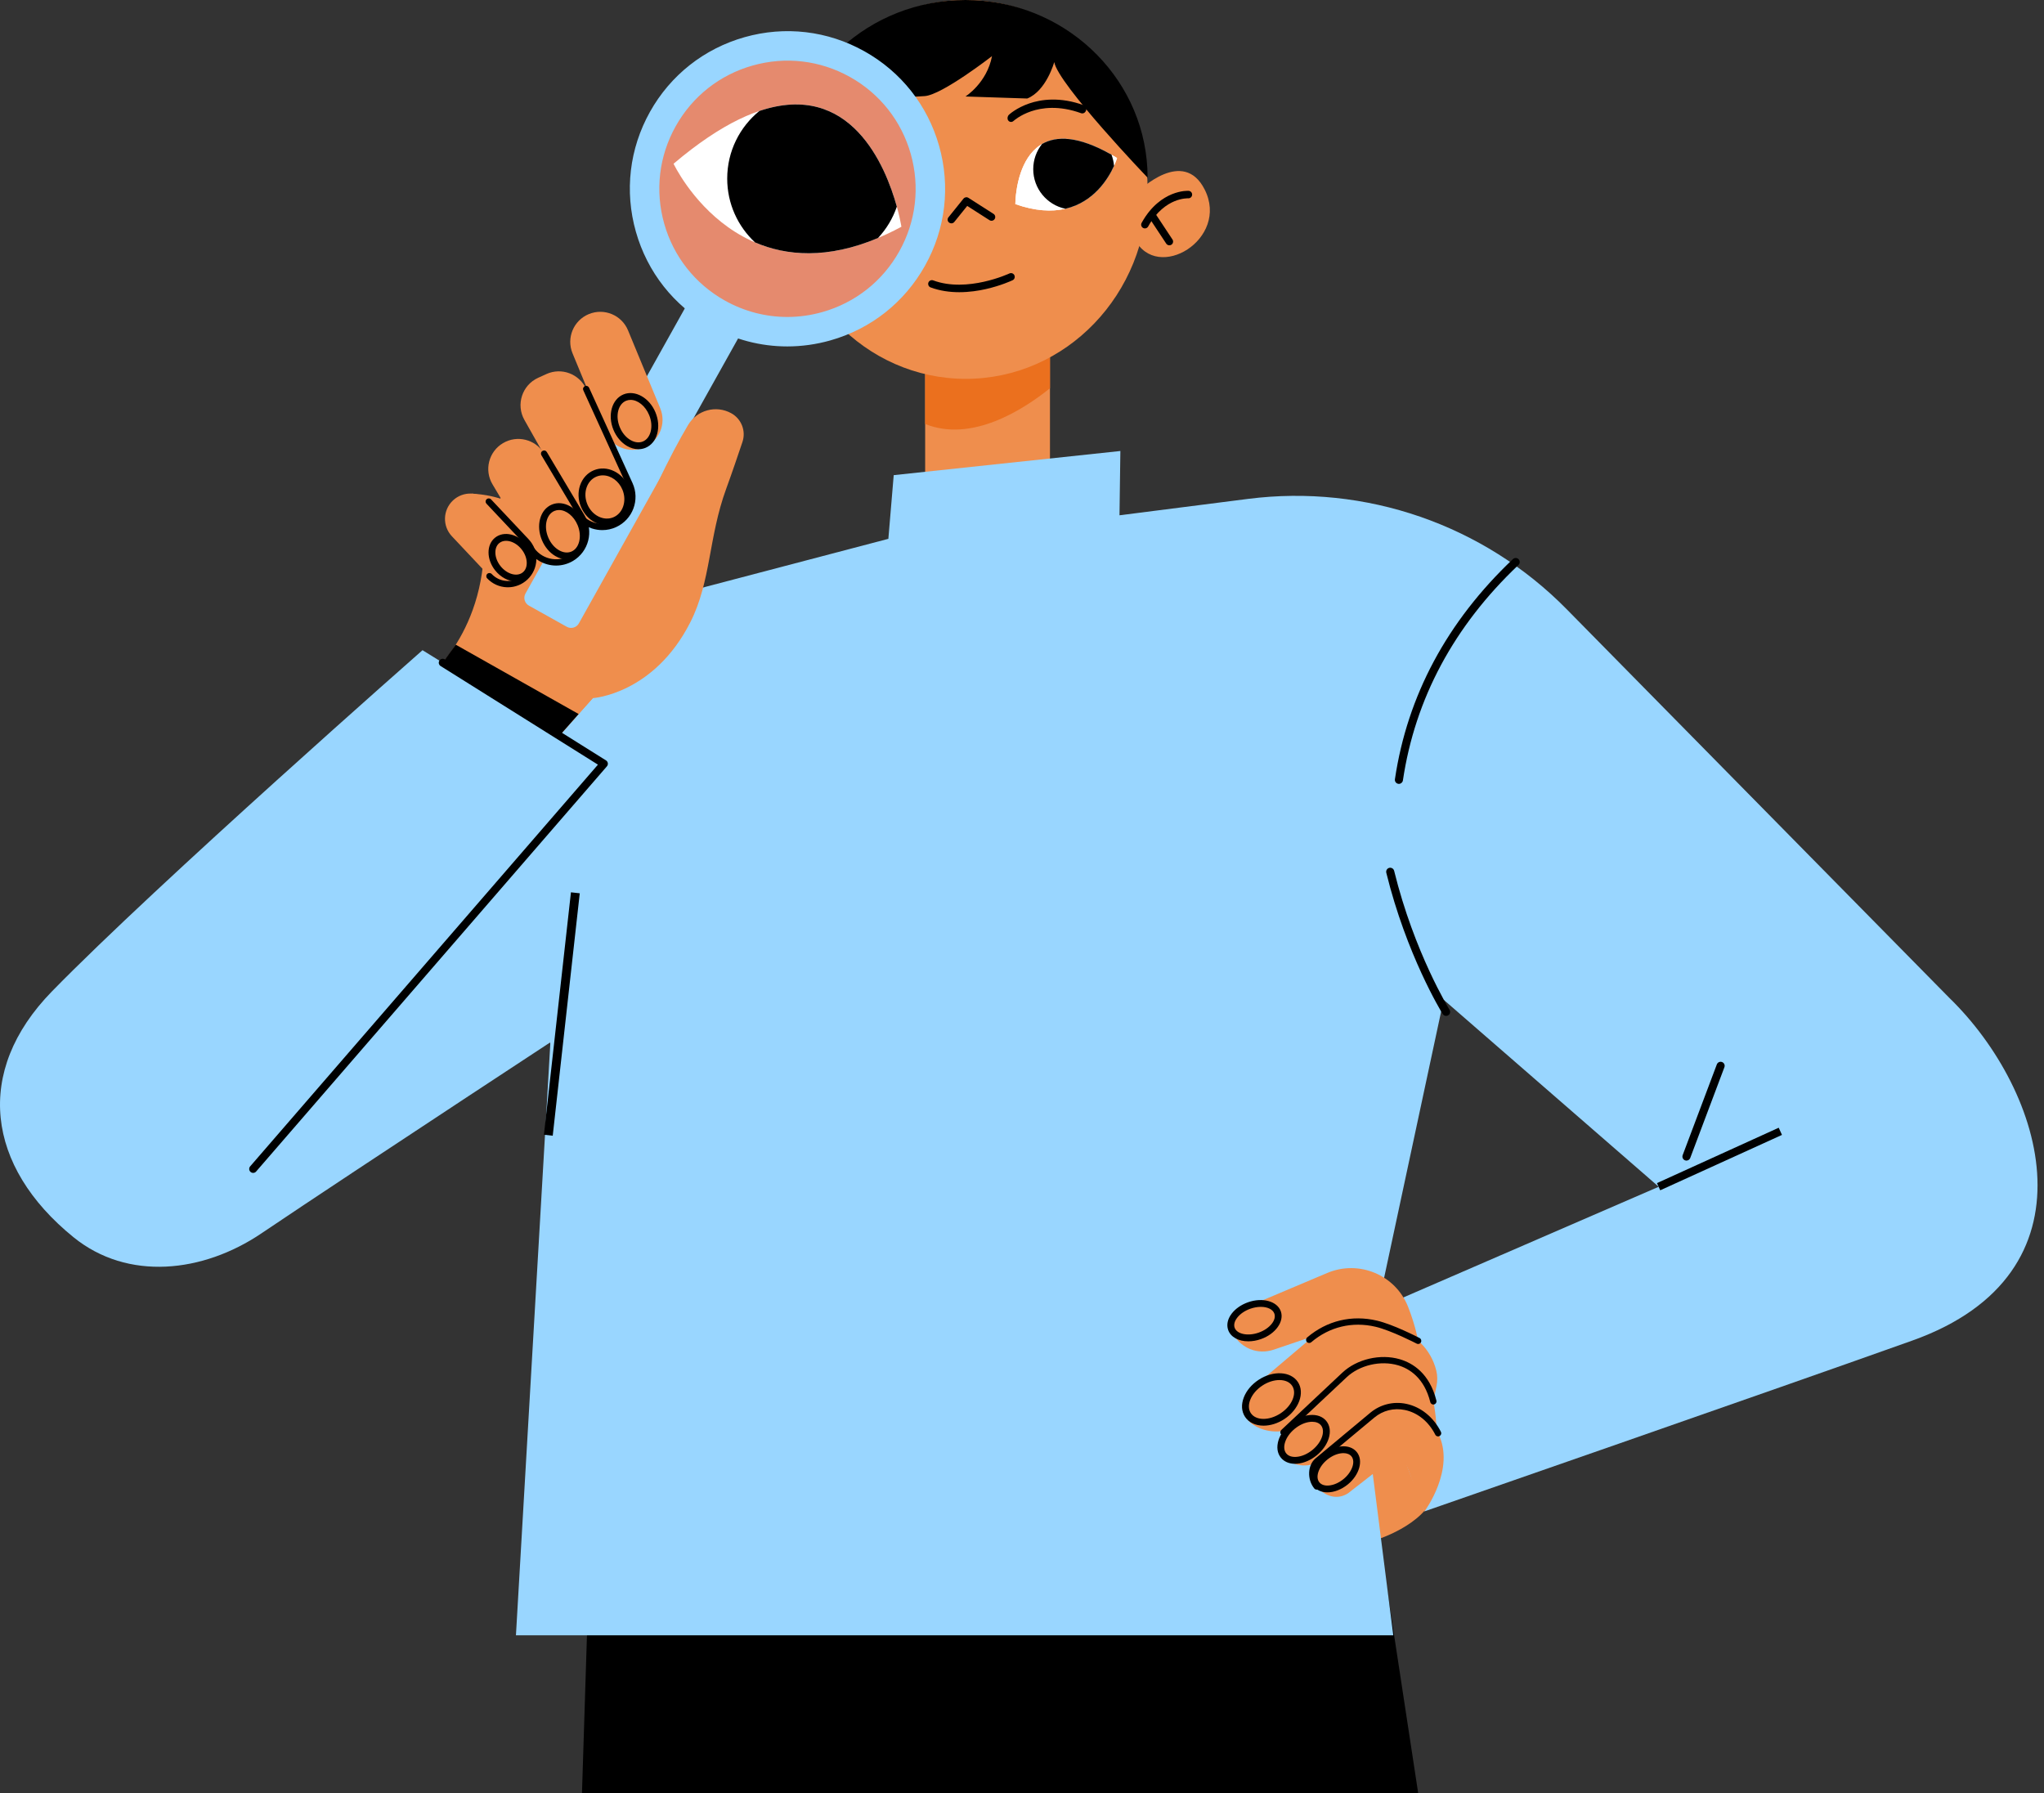 <svg width="171" height="150" viewBox="0 0 171 150" fill="none" xmlns="http://www.w3.org/2000/svg">
<rect x="0" y="0" width="171" height="150" fill="#333333" stroke="none"/>
<g id="Group">
<g id="Group_2">
<g id="Group_3">
<g id="Group_4">
<g id="Group_5">
<path id="Vector" d="M87.84 28.082H77.398V59.408H87.84V28.082Z" fill="#EF8E4D"/>
</g>
</g>
</g>
<g id="Group_6">
<g id="Group_7">
<g id="Group_8">
<path id="Vector_2" d="M77.398 29.573V35.47C81.273 37.035 85.562 34.312 87.84 32.48V28.305L81.605 28.759L77.398 29.573Z" fill="#EB701E"/>
</g>
</g>
</g>
<g id="Group_9">
<g id="Group_10">
<g id="Group_11">
<path id="Vector_3" d="M80.795 31.694C89.197 31.694 96.008 24.599 96.008 15.847C96.008 7.095 89.197 0 80.795 0C72.393 0 65.582 7.095 65.582 15.847C65.582 24.599 72.393 31.694 80.795 31.694Z" fill="#EF8E4D"/>
</g>
</g>
</g>
<g id="Group_12">
<g id="Group_13">
<g id="Group_14">
<path id="Vector_4" d="M95.291 15.957C95.291 15.957 98.986 12.325 100.777 15.845C102.892 20 96.801 23.685 94.924 19.996C93.048 16.308 95.291 15.957 95.291 15.957Z" fill="#EF8E4D"/>
</g>
</g>
</g>
<g id="Group_15">
<g id="Group_16">
<g id="Group_17">
<path id="Vector_5" d="M79.593 18.521C79.56 18.521 79.527 18.511 79.499 18.488C79.436 18.437 79.426 18.344 79.477 18.281L80.733 16.721C80.781 16.662 80.864 16.649 80.928 16.689L83.029 18.032C83.097 18.076 83.118 18.167 83.074 18.236C83.029 18.305 82.938 18.325 82.869 18.281L80.88 17.01L79.707 18.466C79.678 18.502 79.635 18.521 79.593 18.521Z" fill="black"/>
<path id="Vector_6" d="M79.593 18.686C79.521 18.686 79.453 18.662 79.397 18.617C79.331 18.564 79.29 18.49 79.281 18.407C79.272 18.324 79.296 18.242 79.349 18.177L80.605 16.617C80.705 16.493 80.882 16.463 81.017 16.55L83.118 17.893C83.188 17.938 83.237 18.007 83.254 18.089C83.272 18.17 83.257 18.254 83.212 18.324C83.12 18.469 82.927 18.512 82.781 18.42L80.916 17.228L79.835 18.569C79.777 18.643 79.688 18.686 79.593 18.686Z" fill="black"/>
</g>
</g>
</g>
<g id="Group_18">
<g id="Group_19">
<g id="Group_20">
<path id="Vector_7" d="M77.898 23.884C77.83 23.851 77.797 23.771 77.824 23.7C77.852 23.623 77.937 23.584 78.014 23.613C80.949 24.705 84.481 23.044 84.517 23.028C84.591 22.993 84.679 23.024 84.714 23.098C84.749 23.172 84.718 23.26 84.645 23.295C84.608 23.313 83.719 23.735 82.441 24.024C81.257 24.292 79.511 24.486 77.911 23.89C77.906 23.888 77.902 23.886 77.898 23.884Z" fill="black"/>
<path id="Vector_8" d="M80.252 24.445C79.473 24.445 78.647 24.339 77.853 24.044L77.825 24.032C77.68 23.961 77.613 23.793 77.669 23.641C77.698 23.563 77.756 23.501 77.832 23.466C77.909 23.432 77.994 23.428 78.072 23.457C80.919 24.517 84.411 22.894 84.446 22.878C84.52 22.843 84.605 22.838 84.684 22.866C84.763 22.893 84.826 22.95 84.862 23.026C84.898 23.1 84.903 23.186 84.875 23.265C84.848 23.344 84.791 23.407 84.716 23.443C84.618 23.489 83.733 23.899 82.477 24.184C81.856 24.325 81.081 24.445 80.252 24.445Z" fill="black"/>
</g>
</g>
</g>
<g id="Group_21">
<g id="Group_22">
<g id="Group_23">
<path id="Vector_9" d="M84.54 10.031C84.515 10.021 84.493 10.003 84.477 9.975C84.433 9.899 84.454 9.785 84.525 9.719C84.549 9.696 85.118 9.167 86.161 8.81C87.113 8.484 88.662 8.248 90.633 8.967C90.709 8.995 90.741 9.095 90.705 9.192C90.67 9.289 90.581 9.345 90.505 9.318C88.608 8.626 87.125 8.847 86.216 9.154C85.233 9.486 84.689 9.988 84.684 9.993C84.638 10.035 84.585 10.047 84.54 10.031Z" fill="black"/>
<path id="Vector_10" d="M84.58 10.203C84.547 10.203 84.515 10.197 84.484 10.186L84.483 10.185C84.419 10.162 84.368 10.117 84.333 10.057C84.251 9.916 84.284 9.718 84.412 9.598C84.436 9.575 85.028 9.023 86.107 8.654C87.084 8.319 88.672 8.074 90.69 8.811C90.774 8.842 90.839 8.912 90.868 9.003C90.892 9.08 90.889 9.167 90.86 9.248C90.831 9.328 90.777 9.397 90.707 9.441C90.626 9.491 90.532 9.502 90.448 9.472C88.595 8.797 87.152 9.011 86.269 9.309C85.329 9.627 84.801 10.109 84.796 10.114C84.735 10.171 84.657 10.203 84.58 10.203ZM88.118 8.658C87.343 8.658 86.699 8.8 86.214 8.966C85.856 9.089 85.555 9.232 85.317 9.365C85.549 9.24 85.832 9.109 86.164 8.997C87.098 8.681 88.62 8.453 90.562 9.162L90.554 9.103C89.645 8.776 88.827 8.658 88.118 8.658Z" fill="black"/>
</g>
</g>
</g>
<g id="Group_24">
<g id="Group_25">
<g id="Group_26">
<path id="Vector_11" d="M95.781 18.944C95.757 18.944 95.733 18.938 95.71 18.926C95.639 18.886 95.613 18.796 95.652 18.725C96.429 17.315 97.408 16.685 98.094 16.404C98.843 16.098 99.406 16.129 99.43 16.131C99.511 16.136 99.573 16.206 99.568 16.288C99.563 16.369 99.493 16.431 99.411 16.426C99.402 16.425 98.877 16.401 98.191 16.685C97.554 16.949 96.642 17.542 95.912 18.868C95.884 18.916 95.834 18.944 95.781 18.944Z" fill="black"/>
<path id="Vector_12" d="M95.782 19.109C95.73 19.109 95.678 19.096 95.632 19.071C95.481 18.987 95.425 18.797 95.508 18.645C96.308 17.194 97.322 16.543 98.032 16.252C98.823 15.927 99.417 15.963 99.441 15.965C99.524 15.971 99.6 16.008 99.656 16.071C99.71 16.134 99.738 16.214 99.733 16.297C99.728 16.381 99.69 16.458 99.627 16.514C99.564 16.569 99.483 16.595 99.4 16.59C99.395 16.591 98.902 16.568 98.254 16.836C97.642 17.09 96.764 17.662 96.056 18.947C96.001 19.047 95.896 19.109 95.782 19.109Z" fill="black"/>
</g>
</g>
</g>
<g id="Group_27">
<g id="Group_28">
<g id="Group_29">
<path id="Vector_13" d="M97.829 20.357C97.781 20.357 97.734 20.334 97.706 20.291L96.236 18.07C96.192 18.002 96.21 17.91 96.278 17.864C96.346 17.82 96.438 17.838 96.483 17.906L97.952 20.127C97.997 20.195 97.979 20.287 97.911 20.332C97.886 20.349 97.857 20.357 97.829 20.357Z" fill="black"/>
<path id="Vector_14" d="M97.828 20.522C97.723 20.522 97.625 20.47 97.567 20.382L96.098 18.161C96.052 18.091 96.035 18.008 96.052 17.927C96.069 17.844 96.117 17.774 96.186 17.728C96.256 17.682 96.34 17.665 96.422 17.682C96.504 17.699 96.574 17.747 96.621 17.816L98.09 20.038C98.185 20.182 98.144 20.376 98.001 20.471C97.949 20.505 97.89 20.522 97.828 20.522Z" fill="black"/>
</g>
</g>
</g>
<g id="Group_30">
<path id="Vector_15" d="M95.988 14.106C95.583 6.249 88.925 0 80.771 0C72.738 0 66.161 6.068 65.581 13.761C67.633 12.701 68.842 8.803 68.842 8.803C69.967 8.212 73.69 8.289 77.361 8.039C78.814 7.941 82.991 4.694 82.991 4.694C82.57 6.938 80.771 8.072 80.771 8.072L85.939 8.241C87.539 7.599 88.197 5.195 88.197 5.195C88.518 7.039 96.007 14.864 96.007 14.864L95.988 14.106Z" fill="black"/>
</g>
<g id="Group_31">
<g id="Group_32">
<g id="Group_33">
<g id="Group_34">
<path id="Vector_16" d="M84.942 17.075C84.942 17.075 84.919 8.016 93.453 13.22C93.453 13.22 91.639 19.443 84.942 17.075Z" fill="white"/>
</g>
</g>
</g>
<g id="Group_35">
<g id="Group_36">
<path id="Vector_17" d="M93.198 13.877C93.172 13.551 93.1 13.238 92.988 12.945C90.188 11.35 88.363 11.359 87.173 12.051C86.715 12.628 86.44 13.358 86.44 14.152C86.44 15.781 87.592 17.142 89.126 17.464C91.53 16.909 92.724 14.924 93.198 13.877Z" fill="black"/>
</g>
</g>
</g>
<g id="Group_37">
<g id="Group_38">
<g id="Group_39">
<g id="Group_40">
<path id="Vector_18" d="M84.942 17.075C84.942 17.075 84.919 8.016 93.453 13.22C93.453 13.22 91.639 19.443 84.942 17.075Z" fill="white"/>
</g>
</g>
</g>
<g id="Group_41">
<g id="Group_42">
<path id="Vector_19" d="M93.198 13.877C93.172 13.551 93.1 13.238 92.988 12.945C90.188 11.35 88.363 11.359 87.173 12.051C86.715 12.628 86.44 13.358 86.44 14.152C86.44 15.781 87.592 17.142 89.126 17.464C91.53 16.909 92.724 14.924 93.198 13.877Z" fill="black"/>
</g>
</g>
</g>
</g>
<g id="Group_43">
<g id="Group_44">
<path id="Vector_20" d="M118.643 150.001L111.766 104.875H50.114L48.688 150.001H118.643Z" fill="black"/>
</g>
</g>
<g id="Group_45">
<g id="Group_46">
<g id="Group_47">
<path id="Vector_21" d="M117.462 119.117L113.026 124.059L113.996 127.424L115.276 128.773C115.276 128.773 119.932 127.292 120.093 124.333C120.187 122.622 117.462 119.117 117.462 119.117Z" fill="#EF8E4D"/>
</g>
</g>
</g>
<g id="Group_48">
<path id="Vector_22" d="M93.656 43.109L104.404 41.738C114.245 40.483 124.107 43.896 131.066 50.965L163.066 83.468C171.136 91.306 175.709 106.532 160.002 112.144C149.076 116.047 119.173 126.439 119.173 126.439L113.027 110.44L138.769 99.284L120.775 83.638L113.89 115.796L116.561 136.808H43.163L46.038 87.326L41.664 64.929L49.158 51.687L74.32 45.078L74.768 39.75L93.73 37.73L93.656 43.109Z" fill="#99D6FF"/>
</g>
<g id="Group_49">
<g id="Group_50">
<g id="Group_51">
<path id="Vector_23" d="M117.031 65.413C117.023 65.413 117.014 65.412 117.006 65.411C116.911 65.397 116.846 65.309 116.86 65.215C117.895 58.254 121.2 52.09 126.682 46.893C126.751 46.828 126.861 46.83 126.926 46.9C126.992 46.969 126.989 47.078 126.92 47.144C121.495 52.286 118.225 58.384 117.202 65.267C117.189 65.352 117.116 65.413 117.031 65.413Z" fill="black"/>
<path id="Vector_24" d="M117.032 65.579L116.981 65.575C116.799 65.547 116.671 65.376 116.698 65.192C117.738 58.194 121.06 51.997 126.569 46.774C126.704 46.646 126.919 46.652 127.046 46.786C127.109 46.852 127.142 46.938 127.139 47.028C127.136 47.118 127.099 47.201 127.034 47.263C121.637 52.38 118.385 58.446 117.366 65.291C117.34 65.455 117.197 65.579 117.032 65.579ZM126.807 47.024C121.341 52.185 118.053 58.318 117.024 65.24L117.032 65.249C117.034 65.249 117.039 65.248 117.039 65.243C118.068 58.322 121.354 52.193 126.807 47.024Z" fill="black"/>
</g>
</g>
</g>
<g id="Group_52">
<g id="Group_53">
<g id="Group_54">
<path id="Vector_25" d="M120.979 84.825C120.922 84.825 120.865 84.796 120.833 84.743C120.803 84.695 117.833 79.868 116.137 72.973C116.114 72.881 116.171 72.787 116.263 72.765C116.355 72.742 116.449 72.799 116.471 72.892C118.154 79.73 121.096 84.514 121.125 84.562C121.176 84.643 121.151 84.749 121.07 84.799C121.042 84.816 121.011 84.825 120.979 84.825Z" fill="black"/>
<path id="Vector_26" d="M120.979 84.989C120.862 84.989 120.756 84.93 120.693 84.83C120.57 84.63 117.666 79.88 115.976 73.012C115.933 72.832 116.044 72.649 116.223 72.604C116.311 72.582 116.402 72.597 116.48 72.643C116.556 72.69 116.611 72.764 116.633 72.851C118.318 79.701 121.237 84.426 121.266 84.473C121.364 84.632 121.316 84.84 121.159 84.938C121.105 84.971 121.043 84.989 120.979 84.989ZM116.311 72.93C117.974 79.751 120.944 84.608 120.973 84.656L120.979 84.659C120.982 84.659 120.983 84.659 120.983 84.659C120.957 84.601 118.015 79.851 116.311 72.93Z" fill="black"/>
</g>
</g>
</g>
<g id="Group_55">
<g id="Group_56">
<g id="Group_57">
<path id="Vector_27" d="M118.642 112.173C118.642 112.173 118.423 110.907 117.8 109.328C116.746 106.651 113.684 105.376 111.034 106.497L103.961 109.487C103.083 109.859 102.744 110.928 103.25 111.738C103.569 112.25 104.033 112.632 104.563 112.855C105.201 113.122 105.918 113.13 106.573 112.907L111.468 111.245L118.642 112.173Z" fill="#EF8E4D"/>
</g>
</g>
</g>
<g id="Group_58">
<g id="Group_59">
<g id="Group_60">
<path id="Vector_28" d="M119.562 118.948L120.177 115.961C120.265 115.535 120.264 115.093 120.161 114.67C119.73 112.904 118.341 111.495 116.53 111.067L115.14 110.74C113.161 110.272 111.078 110.774 109.527 112.089L104.856 116.048C102.601 117.962 104.89 120.065 107.325 119.72C107.581 119.684 107.827 119.631 108.051 119.565C110.161 118.944 113.89 115.795 113.89 115.795L119.562 118.948Z" fill="#EF8E4D"/>
</g>
</g>
</g>
<g id="Group_61">
<g id="Group_62">
<g id="Group_63">
<g id="Group_64">
<path id="Vector_29" d="M39.466 41.297C39.466 41.297 41.801 41.373 42.975 42.285C44.149 43.197 39.453 45.082 39.453 45.082L39.466 41.297Z" fill="#EF8E4D"/>
</g>
</g>
</g>
<g id="Group_65">
<g id="Group_66">
<g id="Group_67">
<path id="Vector_30" d="M35.347 57.109C35.347 57.109 40.617 53.321 40.505 45.079C40.451 41.079 47.9 36.275 47.9 36.275L55.684 34.709L56.49 44.059L49.593 58.406L44.263 64.406L37.475 68.665L35.347 57.109Z" fill="#EF8E4D"/>
</g>
</g>
</g>
<g id="Group_68">
<g id="Group_69">
<g id="Group_70">
<path id="Vector_31" d="M69.132 27.299C75.482 25.502 79.173 18.897 77.376 12.547C75.579 6.197 68.974 2.506 62.624 4.303C56.274 6.1 52.583 12.704 54.38 19.055C56.177 25.405 62.782 29.096 69.132 27.299Z" fill="#E58A6E"/>
</g>
</g>
</g>
<g id="Group_71">
<g id="Group_72">
<g id="Group_73">
<path id="Vector_32" d="M43.961 49.655L57.428 25.555C57.627 25.196 58.081 25.068 58.439 25.268L61.609 27.039C61.968 27.239 62.096 27.692 61.896 28.051L48.428 52.151C48.229 52.509 47.775 52.637 47.417 52.437L44.247 50.665C43.889 50.465 43.761 50.013 43.961 49.655Z" fill="#99D6FF"/>
</g>
</g>
</g>
<g id="Group_74">
<g id="Group_75">
<g id="Group_76">
<path id="Vector_33" d="M44.941 63.619L49.594 58.406C49.594 58.406 54.704 58.09 57.764 52.035C59.49 48.619 59.265 44.951 60.762 40.866C61.245 39.545 61.743 38.069 62.111 36.981C62.424 36.056 62.029 35.04 61.173 34.569C59.901 33.87 58.305 34.307 57.564 35.555C56.133 37.964 53.69 42.762 53.387 45.079C53.227 46.303 50.383 49.916 48.438 52.376C43.295 58.881 38.832 64.64 38.832 64.64L44.941 63.619Z" fill="#EF8E4D"/>
</g>
</g>
</g>
<g id="Group_77">
<g id="Group_78">
<g id="Group_79">
<path id="Vector_34" d="M50.593 36.08L47.898 29.558C47.368 28.276 47.978 26.807 49.26 26.277C50.543 25.747 52.012 26.357 52.541 27.639L55.237 34.161C55.767 35.444 55.157 36.913 53.875 37.443C52.592 37.972 51.123 37.363 50.593 36.08Z" fill="#EF8E4D"/>
</g>
</g>
</g>
<g id="Group_80">
<g id="Group_81">
<g id="Group_82">
<path id="Vector_35" d="M48.199 42.801L43.872 35.132C43.148 33.848 43.678 32.219 45.02 31.607L45.709 31.293C46.972 30.718 48.464 31.275 49.041 32.539L52.678 40.523C53.254 41.787 52.696 43.278 51.432 43.854C50.245 44.396 48.84 43.939 48.199 42.801Z" fill="#EF8E4D"/>
</g>
</g>
</g>
<g id="Group_83">
<g id="Group_84">
<g id="Group_85">
<path id="Vector_36" d="M50.39 44.184C50.117 44.184 49.844 44.141 49.58 44.055C48.956 43.852 48.435 43.426 48.112 42.854C48.085 42.806 48.103 42.746 48.15 42.719C48.198 42.692 48.258 42.709 48.285 42.757C48.583 43.285 49.064 43.68 49.642 43.867C50.219 44.055 50.84 44.019 51.392 43.768C52.605 43.215 53.141 41.779 52.589 40.567L48.952 32.585C48.929 32.535 48.951 32.477 49 32.454C49.05 32.432 49.109 32.453 49.131 32.503L52.768 40.486C53.366 41.798 52.785 43.35 51.474 43.948C51.129 44.105 50.76 44.184 50.39 44.184Z" fill="black"/>
<path id="Vector_37" d="M50.39 44.348C50.098 44.348 49.809 44.302 49.529 44.212C48.866 43.996 48.311 43.542 47.969 42.935C47.934 42.875 47.925 42.803 47.944 42.735C47.963 42.667 48.008 42.61 48.069 42.575C48.13 42.541 48.201 42.532 48.269 42.551C48.337 42.57 48.393 42.614 48.428 42.675C48.705 43.168 49.154 43.536 49.692 43.711C50.229 43.885 50.809 43.852 51.323 43.618C52.453 43.103 52.953 41.765 52.438 40.636L48.8 32.653C48.771 32.589 48.768 32.517 48.793 32.451C48.818 32.385 48.867 32.332 48.931 32.303C48.995 32.275 49.066 32.271 49.132 32.296C49.198 32.321 49.251 32.37 49.28 32.434L52.918 40.417C53.553 41.811 52.935 43.462 51.541 44.097C51.177 44.264 50.789 44.348 50.39 44.348Z" fill="black"/>
</g>
</g>
</g>
<g id="Group_86">
<g id="Group_87">
<g id="Group_88">
<path id="Vector_38" d="M44.362 45.823L41.203 40.519C40.493 39.327 40.883 37.785 42.075 37.075C43.268 36.365 44.81 36.756 45.52 37.948L48.679 43.252C49.389 44.444 48.998 45.986 47.806 46.696C46.614 47.406 45.072 47.015 44.362 45.823Z" fill="#EF8E4D"/>
</g>
</g>
</g>
<g id="Group_89">
<g id="Group_90">
<g id="Group_91">
<path id="Vector_39" d="M46.523 47.149C45.633 47.149 44.764 46.694 44.276 45.874C44.248 45.828 44.263 45.767 44.31 45.739C44.357 45.712 44.417 45.727 44.445 45.773C44.775 46.328 45.301 46.719 45.926 46.878C46.551 47.036 47.2 46.942 47.754 46.612C48.897 45.931 49.274 44.446 48.592 43.303L45.433 37.999C45.406 37.952 45.421 37.891 45.468 37.863C45.514 37.836 45.575 37.851 45.603 37.898L48.762 43.202C49.499 44.439 49.092 46.045 47.855 46.782C47.437 47.031 46.978 47.149 46.523 47.149Z" fill="black"/>
<path id="Vector_40" d="M46.524 47.314C45.548 47.314 44.633 46.795 44.135 45.959C44.061 45.834 44.102 45.673 44.225 45.598C44.35 45.524 44.512 45.565 44.587 45.689C44.894 46.206 45.385 46.571 45.967 46.719C46.55 46.867 47.154 46.778 47.67 46.471C48.736 45.836 49.086 44.453 48.452 43.388L45.293 38.084C45.257 38.023 45.247 37.953 45.264 37.885C45.281 37.816 45.324 37.759 45.385 37.723C45.444 37.687 45.516 37.676 45.584 37.694C45.653 37.711 45.71 37.754 45.746 37.815L48.906 43.118C49.689 44.433 49.256 46.14 47.941 46.924C47.512 47.179 47.022 47.314 46.524 47.314Z" fill="black"/>
</g>
</g>
</g>
<g id="Group_92">
<g id="Group_93">
<g id="Group_94">
<path id="Vector_41" d="M53.407 37.419C53.12 37.419 52.823 37.334 52.537 37.166C52.079 36.898 51.701 36.447 51.473 35.897C50.999 34.75 51.334 33.519 52.219 33.152C53.105 32.786 54.212 33.422 54.686 34.569C54.913 35.12 54.964 35.705 54.829 36.219C54.691 36.745 54.374 37.134 53.94 37.314C53.77 37.384 53.59 37.419 53.407 37.419ZM51.699 35.804C51.906 36.305 52.248 36.714 52.661 36.956C53.062 37.191 53.484 37.238 53.847 37.089C54.21 36.939 54.475 36.608 54.593 36.157C54.716 35.695 54.668 35.164 54.461 34.662C54.038 33.639 53.074 33.063 52.313 33.378C51.551 33.693 51.276 34.78 51.699 35.804Z" fill="black"/>
<path id="Vector_42" d="M53.407 37.582C53.091 37.582 52.761 37.487 52.453 37.307C51.964 37.02 51.562 36.541 51.321 35.959C50.812 34.727 51.187 33.399 52.157 32.998C53.126 32.598 54.33 33.273 54.838 34.504C55.079 35.087 55.132 35.711 54.988 36.259C54.837 36.837 54.487 37.264 54.002 37.465C53.814 37.542 53.614 37.582 53.407 37.582ZM52.755 33.454C52.625 33.454 52.497 33.478 52.376 33.528C52.057 33.66 51.824 33.957 51.721 34.364C51.614 34.789 51.66 35.277 51.851 35.739C52.044 36.208 52.362 36.589 52.744 36.812C53.1 37.021 53.469 37.065 53.783 36.935C54.097 36.805 54.328 36.513 54.433 36.114C54.546 35.685 54.501 35.192 54.308 34.724C53.99 33.954 53.349 33.454 52.755 33.454Z" fill="black"/>
</g>
</g>
</g>
<g id="Group_95">
<g id="Group_96">
<g id="Group_97">
<path id="Vector_43" d="M50.774 43.794C50.481 43.794 50.183 43.724 49.899 43.584C49.391 43.334 48.985 42.892 48.757 42.339C48.528 41.785 48.504 41.187 48.687 40.651C48.873 40.111 49.248 39.7 49.744 39.495C50.762 39.074 51.976 39.665 52.45 40.812C52.925 41.96 52.482 43.235 51.464 43.656C51.243 43.748 51.01 43.794 50.774 43.794ZM50.432 39.603C50.231 39.603 50.03 39.641 49.838 39.721C49.407 39.899 49.081 40.257 48.919 40.731C48.754 41.209 48.778 41.748 48.983 42.246C49.189 42.744 49.553 43.142 50.007 43.365C50.456 43.586 50.941 43.609 51.371 43.431C52.265 43.062 52.648 41.929 52.226 40.906C51.894 40.103 51.163 39.603 50.432 39.603Z" fill="black"/>
<path id="Vector_44" d="M50.774 43.958C50.451 43.958 50.132 43.882 49.826 43.732C49.283 43.465 48.849 42.992 48.605 42.402C48.361 41.812 48.334 41.171 48.531 40.598C48.733 40.012 49.141 39.566 49.681 39.342C50.218 39.12 50.82 39.148 51.374 39.417C51.922 39.683 52.359 40.157 52.603 40.749C53.113 41.98 52.629 43.352 51.528 43.808C51.287 43.908 51.033 43.958 50.774 43.958ZM50.432 39.768C50.248 39.768 50.069 39.803 49.9 39.873C49.514 40.032 49.221 40.356 49.074 40.784C48.923 41.224 48.945 41.721 49.136 42.183C49.326 42.644 49.661 43.011 50.08 43.216C50.487 43.416 50.923 43.438 51.308 43.278C51.696 43.118 51.99 42.792 52.136 42.36C52.285 41.92 52.263 41.426 52.073 40.968C51.776 40.25 51.117 39.768 50.432 39.768Z" fill="black"/>
</g>
</g>
</g>
<g id="Group_98">
<g id="Group_99">
<g id="Group_100">
<path id="Vector_45" d="M47.417 46.631C47.13 46.631 46.834 46.547 46.548 46.379C46.089 46.111 45.71 45.66 45.483 45.11C45.256 44.56 45.206 43.973 45.342 43.459C45.481 42.933 45.797 42.544 46.233 42.364C47.121 41.997 48.229 42.632 48.703 43.779C48.931 44.33 48.981 44.916 48.845 45.43C48.706 45.956 48.389 46.345 47.953 46.526C47.782 46.596 47.602 46.631 47.417 46.631ZM46.767 42.504C46.616 42.504 46.468 42.531 46.326 42.59C45.962 42.74 45.696 43.072 45.577 43.522C45.455 43.985 45.501 44.516 45.709 45.017C45.916 45.518 46.258 45.927 46.671 46.169C47.074 46.404 47.496 46.45 47.86 46.3C48.224 46.15 48.49 45.818 48.609 45.368C48.731 44.905 48.685 44.374 48.477 43.873C48.133 43.04 47.429 42.504 46.767 42.504Z" fill="black"/>
<path id="Vector_46" d="M47.417 46.796C47.101 46.796 46.772 46.701 46.465 46.522C45.974 46.236 45.572 45.757 45.331 45.173C45.09 44.59 45.036 43.966 45.182 43.417C45.334 42.84 45.685 42.411 46.169 42.212C46.646 42.013 47.192 42.067 47.704 42.361C48.203 42.646 48.611 43.128 48.855 43.716C49.096 44.299 49.148 44.923 49.004 45.472C48.851 46.05 48.501 46.478 48.016 46.678C47.826 46.756 47.626 46.796 47.417 46.796ZM46.767 42.668C46.634 42.668 46.508 42.693 46.389 42.742C46.074 42.873 45.841 43.164 45.736 43.564C45.623 43.992 45.667 44.486 45.861 44.954C46.054 45.422 46.371 45.803 46.754 46.026C47.111 46.235 47.481 46.278 47.796 46.148C48.111 46.018 48.343 45.726 48.448 45.325C48.561 44.897 48.517 44.404 48.324 43.936C48.016 43.189 47.376 42.668 46.767 42.668Z" fill="black"/>
</g>
</g>
</g>
<g id="Group_101">
<g id="Group_102">
<g id="Group_103">
<g id="Group_104">
<path id="Vector_47" d="M40.946 48.201L37.804 44.863C37.002 44.011 37.042 42.669 37.894 41.867C38.746 41.065 40.088 41.105 40.89 41.958L44.032 45.295C44.834 46.148 44.794 47.489 43.942 48.292C43.09 49.094 41.748 49.054 40.946 48.201Z" fill="#EF8E4D"/>
</g>
</g>
</g>
<g id="Group_105">
<g id="Group_106">
<g id="Group_107">
<path id="Vector_48" d="M43.175 48.478C42.614 48.478 41.995 48.17 41.552 47.611C40.874 46.755 40.861 45.632 41.525 45.105C41.851 44.847 42.287 44.77 42.752 44.888C43.204 45.004 43.633 45.293 43.958 45.703C44.636 46.559 44.648 47.682 43.985 48.208C43.755 48.391 43.474 48.478 43.175 48.478ZM42.336 45.078C42.086 45.078 41.859 45.152 41.677 45.297C41.119 45.739 41.149 46.709 41.743 47.459C42.338 48.209 43.276 48.46 43.834 48.017C44.392 47.575 44.361 46.605 43.767 45.855C43.475 45.487 43.094 45.227 42.692 45.124C42.57 45.093 42.45 45.078 42.336 45.078Z" fill="black"/>
<path id="Vector_49" d="M43.175 48.643C42.539 48.643 41.883 48.296 41.422 47.714C40.687 46.787 40.687 45.559 41.422 44.977C41.79 44.686 42.276 44.598 42.793 44.73C43.281 44.855 43.74 45.164 44.087 45.602C44.438 46.044 44.633 46.568 44.639 47.079C44.645 47.605 44.448 48.052 44.087 48.339C43.836 48.537 43.521 48.643 43.175 48.643ZM42.336 45.244C42.122 45.244 41.929 45.307 41.779 45.426C41.55 45.607 41.431 45.903 41.442 46.258C41.453 46.632 41.606 47.022 41.871 47.357C42.41 48.035 43.244 48.274 43.73 47.889C43.959 47.708 44.078 47.413 44.067 47.057C44.056 46.684 43.903 46.293 43.637 45.958C43.368 45.618 43.017 45.38 42.651 45.285C42.543 45.258 42.437 45.244 42.336 45.244Z" fill="black"/>
</g>
</g>
</g>
<g id="Group_108">
<g id="Group_109">
<g id="Group_110">
<path id="Vector_50" d="M42.491 48.968C42.468 48.968 42.445 48.968 42.422 48.968C41.83 48.95 41.28 48.702 40.874 48.271C40.836 48.231 40.838 48.169 40.878 48.132C40.918 48.094 40.981 48.096 41.018 48.136C41.781 48.947 43.063 48.986 43.875 48.222C44.268 47.852 44.493 47.351 44.509 46.812C44.526 46.272 44.33 45.758 43.961 45.365L40.819 42.027C40.781 41.988 40.783 41.925 40.823 41.888C40.862 41.851 40.925 41.852 40.962 41.892L44.104 45.231C44.511 45.662 44.724 46.226 44.706 46.818C44.689 47.41 44.441 47.96 44.01 48.366C43.595 48.755 43.058 48.968 42.491 48.968Z" fill="black"/>
<path id="Vector_51" d="M42.491 49.132L42.416 49.131C41.782 49.112 41.191 48.846 40.754 48.382C40.654 48.277 40.66 48.11 40.765 48.01C40.871 47.911 41.038 47.916 41.137 48.022C41.477 48.382 41.937 48.589 42.433 48.604C42.919 48.615 43.4 48.44 43.761 48.101C44.122 47.762 44.329 47.301 44.344 46.806C44.359 46.31 44.181 45.839 43.84 45.477L40.698 42.139C40.65 42.087 40.624 42.02 40.627 41.95C40.629 41.879 40.659 41.814 40.71 41.767C40.816 41.668 40.983 41.672 41.082 41.778L44.225 45.116C44.662 45.579 44.891 46.186 44.871 46.822C44.852 47.457 44.586 48.048 44.123 48.484C43.679 48.902 43.1 49.132 42.491 49.132Z" fill="black"/>
</g>
</g>
</g>
</g>
<g id="Group_111">
<g id="Group_112">
<g id="Group_113">
<g id="Group_114">
<path id="Vector_52" d="M75.411 18.97C75.411 18.97 72.492 0.017 56.35 13.697C56.35 13.697 62.184 26.116 75.411 18.97Z" fill="white"/>
</g>
</g>
</g>
<g id="Group_115">
<g id="Group_116">
<path id="Vector_53" d="M75.029 17.288C74.087 13.883 71.154 6.712 63.529 9.284C61.887 10.62 60.838 12.657 60.838 14.94C60.838 17.05 61.736 18.951 63.169 20.282C65.787 21.401 69.196 21.701 73.456 19.911C74.152 19.165 74.693 18.274 75.029 17.288Z" fill="black"/>
</g>
</g>
</g>
</g>
<g id="Group_117">
<g id="Group_118">
<g id="Group_119">
<path id="Vector_54" d="M120.24 120.83C120.24 120.83 120.25 116.627 119.206 115.431C117.436 113.405 114.397 113.226 112.482 115.024L107.373 119.823C106.738 120.419 106.793 121.462 107.487 122.017C107.927 122.368 108.448 122.562 108.975 122.595C109.609 122.633 110.227 122.42 110.718 122.023L114.385 119.06L120.24 120.83Z" fill="#EF8E4D"/>
</g>
</g>
</g>
<g id="Group_120">
<g id="Group_121">
<g id="Group_122">
<path id="Vector_55" d="M120.31 119.903C119.137 117.575 116.517 116.966 114.803 118.394L110.229 122.206C109.66 122.68 109.626 123.702 110.156 124.356C110.491 124.77 110.906 125.045 111.338 125.163C111.857 125.305 112.383 125.201 112.817 124.897L115.07 123.139C118.236 120.927 117.3 122.601 119.173 126.439C119.173 126.439 121.818 122.894 120.31 119.903Z" fill="#EF8E4D"/>
</g>
</g>
</g>
<g id="Group_123">
<g id="Group_124">
<g id="Group_125">
<path id="Vector_56" d="M141.075 96.931C141.059 96.93 141.043 96.926 141.027 96.92C140.938 96.887 140.892 96.787 140.926 96.698L143.785 89.106C143.819 89.017 143.918 88.972 144.007 89.005C144.097 89.039 144.141 89.138 144.108 89.227L141.249 96.819C141.222 96.893 141.149 96.936 141.075 96.931Z" fill="black"/>
<path id="Vector_57" d="M141.087 97.095C141.079 97.095 141.071 97.094 141.063 97.094L141.062 97.094C141.031 97.092 141.001 97.085 140.97 97.074C140.794 97.007 140.707 96.812 140.771 96.639L143.63 89.046C143.663 88.962 143.725 88.895 143.807 88.858C143.889 88.822 143.98 88.818 144.066 88.849C144.151 88.882 144.217 88.945 144.255 89.027C144.292 89.109 144.295 89.201 144.262 89.285L141.404 96.876C141.354 97.008 141.226 97.095 141.087 97.095ZM143.953 89.169L141.081 96.755L141.075 96.93L141.088 96.766C141.088 96.766 141.094 96.766 141.095 96.761L143.953 89.169Z" fill="black"/>
</g>
</g>
</g>
<g id="Group_126">
<g id="Group_127">
<g id="Group_128">
<path id="Vector_58" d="M35.347 54.395C35.347 54.395 13.149 73.92 4.339 82.946C-2.209 89.654 -1.134 97.593 6.144 103.501C10.696 107.196 16.984 106.475 21.845 103.199C29.868 97.791 50.523 84.257 50.523 84.257L48.639 62.608L35.347 54.395Z" fill="#99D6FF"/>
</g>
</g>
</g>
<g id="Group_129">
<g id="Group_130">
<g id="Group_131">
<g id="Group_132">
<path id="Vector_59" d="M104.438 112.05C103.704 112.05 103.094 111.746 102.905 111.215C102.771 110.836 102.865 110.406 103.171 110.003C103.465 109.615 103.923 109.296 104.461 109.105C105.59 108.704 106.728 108.998 106.999 109.761C107.269 110.523 106.571 111.469 105.443 111.87C105.101 111.993 104.758 112.05 104.438 112.05ZM105.48 109.167C105.185 109.167 104.864 109.221 104.543 109.335C104.049 109.511 103.63 109.8 103.365 110.151C103.111 110.486 103.029 110.835 103.135 111.134C103.361 111.77 104.359 111.997 105.361 111.642C106.363 111.285 106.995 110.479 106.769 109.843C106.616 109.411 106.106 109.167 105.48 109.167Z" fill="black"/>
<path id="Vector_60" d="M104.437 112.214C103.603 112.214 102.957 111.852 102.749 111.269C102.596 110.836 102.698 110.351 103.038 109.902C103.352 109.489 103.837 109.15 104.405 108.949C105.62 108.518 106.853 108.857 107.153 109.704C107.454 110.553 106.711 111.594 105.498 112.025C105.152 112.148 104.784 112.214 104.437 112.214ZM105.479 109.331C105.194 109.331 104.889 109.386 104.598 109.489C104.134 109.654 103.743 109.923 103.496 110.249C103.276 110.538 103.203 110.832 103.29 111.077C103.482 111.617 104.406 111.805 105.306 111.484C105.761 111.323 106.148 111.06 106.395 110.744C106.626 110.451 106.703 110.15 106.613 109.897C106.49 109.548 106.055 109.331 105.479 109.331Z" fill="black"/>
</g>
</g>
</g>
<g id="Group_133">
<g id="Group_134">
<g id="Group_135">
<path id="Vector_61" d="M105.711 119.107C105.112 119.107 104.589 118.883 104.3 118.444C104.031 118.036 104 117.51 104.213 116.963C104.42 116.43 104.836 115.938 105.384 115.578C106.527 114.825 107.9 114.886 108.445 115.714C108.99 116.542 108.504 117.828 107.361 118.58C106.826 118.933 106.239 119.107 105.711 119.107ZM107.037 115.291C106.556 115.291 106.015 115.453 105.517 115.781C105.012 116.114 104.63 116.564 104.44 117.051C104.257 117.522 104.279 117.969 104.503 118.309C104.974 119.025 106.196 119.055 107.227 118.376C108.257 117.697 108.712 116.562 108.241 115.847C107.998 115.477 107.553 115.291 107.037 115.291Z" fill="black"/>
<path id="Vector_62" d="M105.71 119.27C105.035 119.27 104.47 119.002 104.161 118.533C103.862 118.078 103.826 117.5 104.059 116.901C104.278 116.336 104.717 115.816 105.292 115.438C106.51 114.634 107.986 114.716 108.582 115.62C109.176 116.524 108.67 117.913 107.451 118.716C106.91 119.074 106.291 119.27 105.71 119.27ZM107.037 115.454C106.569 115.454 106.061 115.618 105.608 115.917C105.13 116.232 104.77 116.655 104.594 117.11C104.431 117.53 104.447 117.923 104.64 118.218C105.062 118.857 106.181 118.867 107.135 118.237C108.09 117.609 108.524 116.576 108.103 115.937C107.898 115.626 107.52 115.454 107.037 115.454Z" fill="black"/>
</g>
</g>
</g>
<g id="Group_136">
<g id="Group_137">
<g id="Group_138">
<path id="Vector_63" d="M108.34 122.296C107.893 122.296 107.523 122.14 107.286 121.846C107.018 121.514 106.957 121.052 107.116 120.544C107.269 120.054 107.61 119.577 108.077 119.2C108.543 118.824 109.082 118.591 109.593 118.545C110.123 118.498 110.562 118.654 110.83 118.987C111.098 119.319 111.159 119.782 111 120.289C110.847 120.779 110.506 121.257 110.039 121.633C109.573 122.01 109.034 122.243 108.523 122.288C108.461 122.294 108.4 122.296 108.34 122.296ZM107.476 121.693C107.691 121.961 108.055 122.085 108.501 122.045C108.965 122.003 109.457 121.79 109.886 121.443C110.316 121.096 110.629 120.66 110.768 120.216C110.901 119.788 110.856 119.406 110.64 119.139C110.425 118.872 110.061 118.747 109.615 118.788C109.151 118.829 108.659 119.043 108.23 119.39C107.8 119.736 107.488 120.172 107.349 120.617C107.215 121.044 107.261 121.427 107.476 121.693Z" fill="black"/>
<path id="Vector_64" d="M108.34 122.46C107.844 122.46 107.424 122.278 107.158 121.949C106.854 121.573 106.783 121.056 106.959 120.495C107.121 119.974 107.482 119.468 107.973 119.071C108.465 118.675 109.035 118.429 109.579 118.38C110.165 118.328 110.655 118.506 110.96 118.882C111.263 119.258 111.334 119.776 111.158 120.337C110.997 120.858 110.636 121.364 110.144 121.76C109.652 122.158 109.082 122.403 108.538 122.451C108.471 122.457 108.405 122.46 108.34 122.46ZM109.775 118.944C109.729 118.944 109.68 118.946 109.63 118.951C109.198 118.991 108.738 119.191 108.334 119.517C107.929 119.844 107.635 120.251 107.506 120.665C107.39 121.038 107.425 121.366 107.604 121.588C107.783 121.811 108.09 121.914 108.486 121.879C108.917 121.84 109.378 121.639 109.783 121.313C110.186 120.987 110.481 120.579 110.611 120.166C110.727 119.793 110.692 119.464 110.513 119.242C110.356 119.047 110.097 118.944 109.775 118.944Z" fill="black"/>
</g>
</g>
</g>
<g id="Group_139">
<g id="Group_140">
<g id="Group_141">
<path id="Vector_65" d="M111.052 124.686C110.644 124.686 110.286 124.548 110.059 124.266C109.55 123.636 109.883 122.522 110.799 121.782C111.236 121.429 111.741 121.212 112.22 121.168C112.718 121.123 113.131 121.271 113.383 121.583C113.891 122.213 113.559 123.327 112.643 124.067C112.136 124.476 111.555 124.686 111.052 124.686ZM110.248 124.113C110.672 124.638 111.677 124.532 112.489 123.877C113.3 123.222 113.616 122.262 113.192 121.737C112.993 121.489 112.655 121.374 112.241 121.411C111.809 121.45 111.352 121.65 110.952 121.972C110.14 122.627 109.824 123.588 110.248 124.113Z" fill="black"/>
<path id="Vector_66" d="M111.052 124.85C110.578 124.85 110.18 124.679 109.93 124.369C109.364 123.668 109.707 122.451 110.694 121.654C111.157 121.281 111.693 121.051 112.204 121.004C112.76 120.956 113.222 121.124 113.51 121.48C114.075 122.181 113.732 123.399 112.745 124.196C112.229 124.611 111.612 124.85 111.052 124.85ZM112.39 121.568C112.347 121.568 112.301 121.571 112.256 121.575C111.857 121.611 111.43 121.797 111.055 122.099C110.686 122.396 110.416 122.767 110.293 123.142C110.178 123.491 110.207 123.799 110.376 124.008C110.545 124.217 110.835 124.312 111.206 124.273C111.599 124.231 112.018 124.045 112.385 123.749C113.113 123.16 113.424 122.286 113.064 121.84C112.921 121.663 112.685 121.568 112.39 121.568Z" fill="black"/>
</g>
</g>
</g>
</g>
<g id="Group_142">
<g id="Group_143">
<g id="Group_144">
<path id="Vector_67" d="M110.156 124.455C110.127 124.455 110.098 124.442 110.079 124.419C109.518 123.727 109.56 122.636 110.165 122.131L114.74 118.319C115.54 117.652 116.585 117.391 117.608 117.604C118.781 117.847 119.798 118.669 120.398 119.859C120.422 119.908 120.403 119.967 120.354 119.992C120.305 120.016 120.246 119.997 120.221 119.948C119.649 118.812 118.681 118.028 117.568 117.797C116.59 117.594 115.63 117.833 114.866 118.47L110.291 122.283C109.764 122.723 109.735 123.682 110.232 124.295C110.266 124.337 110.26 124.399 110.218 124.433C110.199 124.448 110.177 124.455 110.156 124.455Z" fill="black"/>
<path id="Vector_68" d="M110.155 124.62C110.074 124.62 109.999 124.584 109.949 124.521C109.336 123.764 109.388 122.564 110.059 122.004L114.634 118.193C115.472 117.494 116.569 117.22 117.642 117.443C118.864 117.697 119.923 118.551 120.546 119.786C120.577 119.849 120.583 119.92 120.56 119.987C120.538 120.054 120.491 120.108 120.427 120.14C120.366 120.172 120.296 120.178 120.228 120.155C120.16 120.133 120.106 120.086 120.075 120.024C119.524 118.933 118.599 118.18 117.534 117.959C116.607 117.769 115.695 117.994 114.97 118.598L110.396 122.41C109.941 122.788 109.923 123.655 110.358 124.192C110.403 124.246 110.423 124.314 110.416 124.385C110.408 124.455 110.373 124.518 110.318 124.563C110.275 124.599 110.216 124.62 110.155 124.62Z" fill="black"/>
</g>
</g>
</g>
<g id="Group_145">
<g id="Group_146">
<g id="Group_147">
<path id="Vector_69" d="M107.374 119.922C107.347 119.922 107.321 119.911 107.302 119.891C107.265 119.851 107.267 119.788 107.306 119.751L112.416 114.953C113.584 113.856 115.493 113.411 117.059 113.871C118.1 114.177 119.456 115.005 120.01 117.214C120.023 117.266 119.991 117.32 119.938 117.333C119.885 117.346 119.832 117.314 119.818 117.261C119.288 115.143 117.995 114.351 117.004 114.06C115.501 113.618 113.67 114.045 112.551 115.096L107.442 119.895C107.422 119.913 107.397 119.922 107.374 119.922Z" fill="black"/>
<path id="Vector_70" d="M107.374 120.086C107.301 120.086 107.231 120.056 107.181 120.003C107.133 119.952 107.108 119.884 107.111 119.814C107.113 119.744 107.142 119.678 107.194 119.63L112.303 114.833C113.511 113.698 115.483 113.238 117.104 113.712C118.187 114.03 119.597 114.889 120.169 117.174C120.205 117.314 120.119 117.457 119.979 117.493C119.832 117.529 119.694 117.442 119.658 117.302C119.147 115.259 117.907 114.497 116.957 114.218C115.507 113.792 113.743 114.203 112.663 115.217L107.554 120.016C107.504 120.061 107.44 120.086 107.374 120.086Z" fill="black"/>
</g>
</g>
</g>
<g id="Group_148">
<g id="Group_149">
<g id="Group_150">
<path id="Vector_71" d="M118.642 112.273C118.627 112.273 118.611 112.269 118.597 112.261C118.576 112.25 116.479 111.158 115.116 110.837C113.118 110.366 111.156 110.837 109.59 112.166C109.549 112.201 109.487 112.196 109.451 112.155C109.416 112.113 109.421 112.051 109.462 112.015C111.077 110.645 113.1 110.158 115.161 110.645C116.547 110.972 118.6 112.041 118.687 112.087C118.735 112.112 118.754 112.172 118.729 112.22C118.712 112.253 118.677 112.273 118.642 112.273Z" fill="black"/>
<path id="Vector_72" d="M118.643 112.437C118.6 112.437 118.558 112.427 118.521 112.407C118.432 112.362 116.387 111.306 115.078 110.996C113.134 110.538 111.22 110.995 109.697 112.29C109.587 112.384 109.421 112.372 109.326 112.261C109.232 112.148 109.246 111.982 109.356 111.889C111.012 110.484 113.086 109.984 115.199 110.484C116.553 110.803 118.539 111.823 118.76 111.937C118.893 112.008 118.942 112.168 118.874 112.296C118.831 112.383 118.741 112.437 118.643 112.437Z" fill="black"/>
</g>
</g>
</g>
<g id="Group_151">
<g id="Group_152">
<path id="Vector_73" d="M48.079 75.019L45.869 94.643L45.95 94.652L48.16 75.028L48.079 75.019Z" fill="black"/>
<path id="Vector_74" d="M47.765 74.65L45.504 94.932L46.241 95.014L48.502 74.732L47.765 74.65Z" fill="black"/>
</g>
</g>
<g id="Group_153">
<g id="Group_154">
<path id="Vector_75" d="M65.861 28.982C63.639 28.982 61.443 28.415 59.45 27.301C56.376 25.583 54.156 22.772 53.197 19.384C52.237 15.996 52.656 12.437 54.373 9.363C56.091 6.289 58.903 4.069 62.291 3.11C65.679 2.151 69.238 2.569 72.311 4.287C75.385 6.004 77.606 8.816 78.565 12.204C79.524 15.592 79.106 19.15 77.388 22.224C75.67 25.298 72.859 27.519 69.471 28.478C68.279 28.815 67.066 28.982 65.861 28.982ZM56.525 10.566C55.128 13.065 54.788 15.958 55.568 18.713C56.348 21.468 58.153 23.753 60.652 25.15C62.272 26.055 64.058 26.516 65.864 26.517C66.844 26.517 67.83 26.381 68.799 26.107C71.554 25.327 73.84 23.522 75.236 21.023C76.633 18.524 76.972 15.631 76.193 12.876C75.413 10.121 73.607 7.836 71.109 6.439C68.61 5.043 65.716 4.703 62.962 5.483C60.208 6.261 57.921 8.067 56.525 10.566Z" fill="#99D6FF"/>
</g>
</g>
<g id="Group_155">
<path id="Vector_76" d="M148.806 94.345L138.621 98.978L138.894 99.579L149.079 94.945L148.806 94.345Z" fill="black"/>
</g>
<g id="Group_156">
<path id="Vector_77" d="M21.177 98.124C21.101 98.124 21.024 98.097 20.962 98.043C20.824 97.924 20.809 97.716 20.928 97.578L50.023 63.97L36.862 55.72C36.708 55.623 36.661 55.419 36.758 55.266C36.855 55.112 37.059 55.065 37.213 55.161L50.7 63.616C50.781 63.667 50.836 63.752 50.851 63.847C50.865 63.942 50.837 64.038 50.773 64.111L21.426 98.01C21.362 98.085 21.27 98.124 21.177 98.124Z" fill="black"/>
</g>
<g id="Group_157">
<path id="Vector_78" d="M38.129 53.935L48.407 59.735L46.698 61.667L37.038 55.44L38.129 53.935Z" fill="black"/>
</g>
</g>
</svg>
